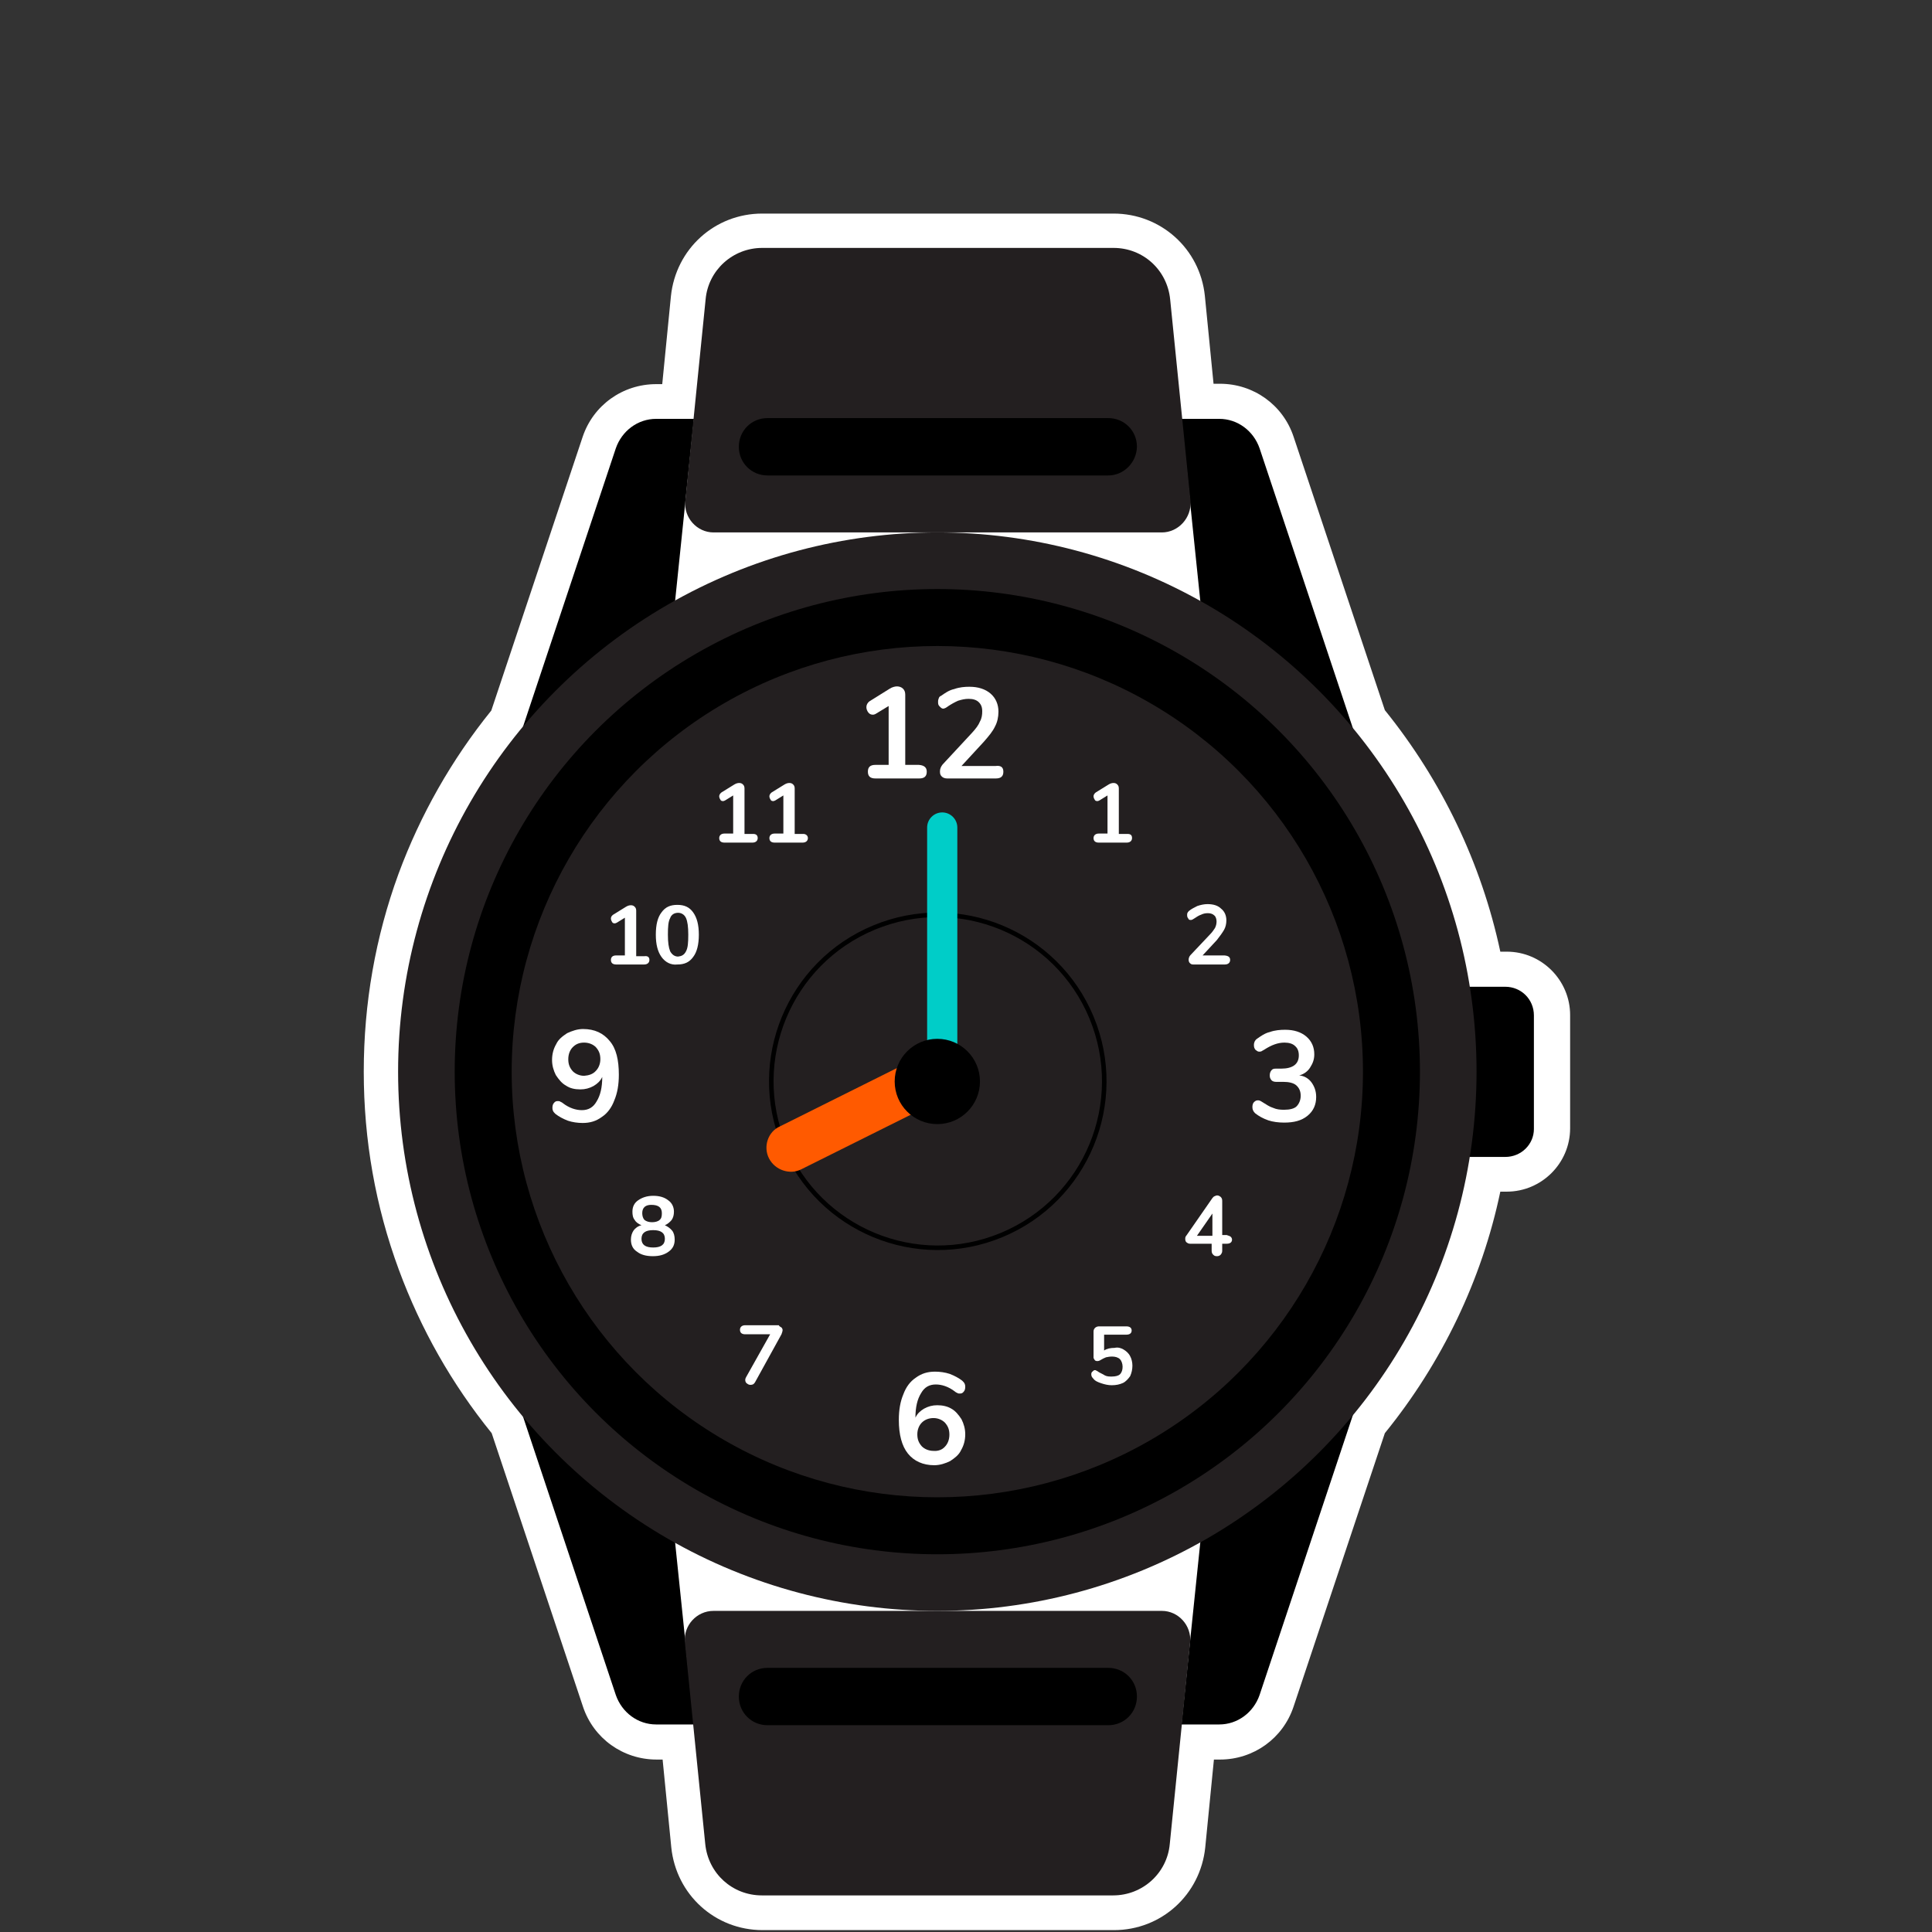 <?xml version="1.0" encoding="utf-8"?>
<!-- Generator: Adobe Illustrator 22.0.1, SVG Export Plug-In . SVG Version: 6.00 Build 0)  -->
<svg version="1.1" id="Layer_1" xmlns="http://www.w3.org/2000/svg" xmlns:xlink="http://www.w3.org/1999/xlink" x="0px" y="0px"
	 viewBox="0 0 512 512" style="enable-background:new 0 0 512 512;" xml:space="preserve">
<rect x="0" y="0" width="512" height="512" fill="#333333" stroke="none"/>
<style type="text/css">
	.st0{fill:#FFFFFF;}
	.st1{fill:#231F20;}
	.st2{fill:none;stroke:#000000;stroke-width:1.205;stroke-miterlimit:10;}
	.st3{fill:#FF5A00;}
	.st4{fill:#00CDC8;}
</style>
<g>
	<path class="st0" d="M201.9,506.8c-10.2,0-18.6-7.6-19.6-17.7l-2.8-27.4h-5.7c-6.8,0-12.9-4.3-15-10.9l-24.4-73.2
		c-21.6-26.2-33.5-59.5-33.5-93.5s11.9-67.3,33.4-93.5l24.4-73.2c2.1-6.5,8.2-10.9,15-10.9h5.7l2.8-27.4c1-10.1,9.4-17.7,19.6-17.7
		H295c10.2,0,18.6,7.6,19.6,17.7l2.8,27.4h5.7c6.8,0,12.9,4.3,15,10.9l24.4,73.2c15.8,19.2,26.4,42.1,30.9,66.4h5.4
		c6.7,0,12.2,5.4,12.2,12.2v30.1c0,6.7-5.4,12.2-12.2,12.2h-5.3c-4.5,24.3-15.1,47.2-30.9,66.4L338.1,451c-2.1,6.5-8.2,10.9-15,10.9
		h-5.7l-2.8,27.4c-1,10.1-9.4,17.7-19.6,17.7L201.9,506.8L201.9,506.8z M184.9,423c1.3-0.5,2.7-0.7,4.2-0.7h7.9
		c-4.3-1.6-8.6-3.4-12.7-5.4L184.9,423z M307.9,422.3c1.4,0,2.8,0.3,4.2,0.7l0.6-6.2c-4.2,2-8.4,3.8-12.7,5.4L307.9,422.3
		L307.9,422.3z M299.9,145.7c4.3,1.6,8.6,3.4,12.7,5.4L312,145c-1.3,0.5-2.7,0.7-4.2,0.7H299.9z M184.3,151.1
		c4.2-2,8.4-3.8,12.7-5.4h-7.9c-1.4,0-2.8-0.3-4.2-0.7L184.3,151.1z"/>
	<path class="st0" d="M295.1,65.9c7.8,0,14.2,5.8,15,13.6l3.1,31.6h9.9c4.9,0,9.1,3.1,10.7,7.8l24.6,74c16,19.3,27,42.8,31.1,68.7
		h9.3c4.2,0,7.6,3.3,7.6,7.6v30.1c0,4.2-3.3,7.6-7.6,7.6h-9.3c-4.1,25.8-15.1,49.4-31.1,68.7l-24.6,74c-1.6,4.6-5.8,7.8-10.7,7.8
		h-9.9l-3.1,31.6c-0.7,7.7-7.2,13.6-15,13.6H202c-7.8,0-14.2-5.8-15-13.6l-3.1-31.6h-10c-4.9,0-9.1-3.1-10.7-7.8l-24.6-74
		c-20.6-24.9-33-56.7-33-91.4s12.4-66.5,33-91.3l24.6-74c1.6-4.6,5.8-7.8,10.7-7.8h10l3.1-31.6c0.7-7.7,7.2-13.6,15-13.6L295.1,65.9
		 M178.8,159.2c20.6-11.5,44.3-18.1,69.6-18.1s49,6.6,69.6,18.1l-2.8-27.5l0.1,1.1c0.5,4.4-3,8.3-7.5,8.3h-59.4H189
		c-4.4,0-7.9-3.9-7.5-8.3l0.2-1.7L178.8,159.2 M318.1,408.8c-20.6,11.5-44.3,18.1-69.6,18.1s-49-6.6-69.6-18.1l2.9,27.7l-0.1-1.3
		c-0.5-4.4,3-8.3,7.5-8.3h59.4H308c4.4,0,7.9,3.9,7.5,8.3l-0.2,1.5L318.1,408.8 M295.1,56.6H202c-12.6,0-22.9,9.4-24.2,21.9
		l-2.3,23.3h-1.6c-8.9,0-16.7,5.6-19.5,14l-24.2,72.5c-10.5,13-18.8,27.6-24.6,43.3c-6.1,16.7-9.2,34.3-9.2,52.4s3.1,35.7,9.3,52.5
		c5.8,15.7,14,30.2,24.6,43.3l24.2,72.5c2.8,8.4,10.6,14,19.5,14h1.6l2.3,23.3c1.3,12.5,11.6,21.9,24.2,21.9h93.1
		c12.6,0,22.9-9.4,24.2-21.9l2.3-23.3h1.6c8.9,0,16.7-5.6,19.5-14l24.2-72.5c15.1-18.6,25.7-40.6,30.6-64h1.7
		c9.2,0,16.8-7.5,16.8-16.8v-30c0-9.2-7.5-16.8-16.8-16.8h-1.7c-5-23.4-15.5-45.3-30.6-64l-24.2-72.5c-2.8-8.4-10.6-14-19.5-14h-1.7
		l-2.3-23.3C318,65.9,307.6,56.6,295.1,56.6L295.1,56.6z"/>
</g>
<g>
	<path d="M398.9,306.6h-15v-45.1h15c4.2,0,7.6,3.3,7.6,7.6v30.1C406.5,303.2,403.2,306.6,398.9,306.6z"/>
	<path d="M183.9,111l-5.7,55.1l-42.5,35.2l27.5-82.5c1.6-4.6,5.8-7.8,10.7-7.8H183.9L183.9,111z"/>
	<path d="M313.1,111l5.7,55.1l42.5,35.2l-27.5-82.5c-1.6-4.6-5.8-7.8-10.7-7.8H313.1L313.1,111z"/>
	<path d="M313.1,457l5.7-55.1l42.5-35.2l-27.5,82.5c-1.6,4.6-5.8,7.8-10.7,7.8L313.1,457L313.1,457z"/>
	<path d="M183.9,457l-5.7-55.1l-42.5-35.2l27.5,82.5c1.6,4.6,5.8,7.8,10.7,7.8L183.9,457L183.9,457z"/>
</g>
<path class="st1" d="M307.9,141.1H189.1c-4.4,0-7.9-3.9-7.5-8.3l5.4-53.5c0.7-7.7,7.2-13.6,15-13.6h93.1c7.8,0,14.2,5.8,15,13.6
	l5.4,53.5C315.8,137.2,312.3,141.1,307.9,141.1z"/>
<path d="M293.7,126h-90.3c-4.2,0-7.6-3.3-7.6-7.6l0,0c0-4.2,3.3-7.6,7.6-7.6h90.3c4.2,0,7.6,3.3,7.6,7.6l0,0
	C301.2,122.6,297.8,126,293.7,126z"/>
<path class="st1" d="M189.1,426.9h118.8c4.4,0,7.9,3.9,7.5,8.3l-5.4,53.5c-0.7,7.7-7.2,13.6-15,13.6h-93.1c-7.8,0-14.2-5.8-15-13.6
	l-5.4-53.5C181.1,430.8,184.6,426.9,189.1,426.9z"/>
<path d="M203.4,442h90.3c4.2,0,7.6,3.3,7.6,7.6l0,0c0,4.2-3.3,7.6-7.6,7.6h-90.3c-4.2,0-7.6-3.3-7.6-7.6l0,0
	C195.8,445.4,199.1,442,203.4,442z"/>
<circle class="st1" cx="248.4" cy="284" r="142.9"/>
<circle cx="248.4" cy="284" r="127.9"/>
<circle class="st1" cx="248.4" cy="284" r="112.8"/>
<ellipse transform="matrix(0.924 -0.383 0.383 0.924 -90.769 116.875)" class="st2" cx="248.4" cy="286.6" rx="44.1" ry="44.1"/>
<g>
	<g>
		<path class="st0" d="M245.6,204.5c0,1.2-0.6,1.8-2,1.8H232c-1.4,0-2-0.6-2-1.8s0.6-1.8,2-1.8h3.5v-15.6l-3.3,2
			c-0.3,0.2-0.6,0.3-0.9,0.3c-0.5,0-0.9-0.2-1.2-0.6s-0.5-0.9-0.5-1.4c0-0.6,0.3-1.2,0.9-1.6l5.3-3.3c0.6-0.4,1.4-0.6,1.9-0.6
			c0.6,0,1.2,0.2,1.6,0.6c0.4,0.4,0.6,0.9,0.6,1.6v18.6h3.6C244.8,202.8,245.6,203.3,245.6,204.5z"/>
		<path class="st0" d="M265.9,204.5c0,1.2-0.6,1.8-2,1.8H251c-0.6,0-1.1-0.2-1.4-0.5c-0.4-0.4-0.5-0.7-0.5-1.4s0.3-1.3,0.7-1.8
			l7.8-8.4c1-1.1,1.7-2,2.1-3c0.5-0.9,0.6-1.8,0.6-2.7c0-1.1-0.3-1.8-0.9-2.4c-0.6-0.6-1.5-0.9-2.7-0.9c-1,0-1.8,0.2-2.8,0.5
			c-0.9,0.4-1.8,0.9-2.7,1.5c-0.2,0.2-0.5,0.3-0.6,0.4c-0.2,0.1-0.5,0.2-0.6,0.2c-0.4,0-0.6-0.2-1-0.6c-0.4-0.4-0.4-0.7-0.4-1.3
			c0-0.4,0.1-0.6,0.2-0.9c0.1-0.3,0.3-0.5,0.6-0.6c1-0.7,2.1-1.5,3.5-1.8c1.4-0.5,2.8-0.6,4-0.6c2.3,0,4.2,0.6,5.6,1.8
			s2.1,2.9,2.1,4.8c0,1.4-0.3,2.8-0.9,3.9c-0.6,1.3-1.6,2.5-3,4.1l-5.9,6.4h9C265.2,202.8,265.9,203.3,265.9,204.5z"/>
	</g>
	<g>
		<path class="st0" d="M252.1,373.3c1.1,0.6,1.9,1.6,2.7,2.8c0.6,1.2,1,2.5,1,4c0,1.6-0.4,3-1.1,4.2c-0.6,1.3-1.7,2.1-2.9,2.9
			c-1.2,0.6-2.7,1.1-4.2,1.1c-3,0-5.4-1.1-7-3.1s-2.4-5-2.4-8.9c0-2.7,0.4-4.9,1.2-6.8c0.7-1.9,1.8-3.4,3.3-4.4
			c1.5-1.1,3.1-1.6,5.1-1.6c1.3,0,2.7,0.2,3.9,0.6c1.3,0.5,2.4,1.1,3.3,1.8c0.3,0.3,0.5,0.5,0.6,0.7s0.2,0.5,0.2,0.9
			c0,0.5-0.1,1-0.4,1.3c-0.3,0.4-0.6,0.5-1,0.5c-0.2,0-0.5,0-0.6-0.1c-0.2-0.1-0.5-0.2-0.7-0.4c-1.8-1.4-3.6-1.9-5.1-1.9
			c-1.7,0-3,0.7-3.9,2.3c-1,1.6-1.5,3.7-1.5,6.5c0.5-1.1,1.3-1.8,2.3-2.4c1.1-0.6,2.2-0.9,3.5-0.9
			C249.8,372.4,251.1,372.7,252.1,373.3z M250.4,383.4c0.7-0.7,1.2-1.8,1.2-3.2c0-1.4-0.4-2.3-1.2-3.2c-0.7-0.7-1.8-1.2-3-1.2
			s-2.3,0.4-3.1,1.2c-0.7,0.7-1.2,1.8-1.2,3.1c0,1.4,0.4,2.3,1.2,3.2c0.7,0.7,1.8,1.2,3.1,1.2C248.6,384.6,249.7,384.2,250.4,383.4z
			"/>
	</g>
	<g>
		<path class="st0" d="M161.6,275.9c1.7,2,2.4,5,2.4,8.9c0,2.7-0.4,4.9-1.2,6.8c-0.7,1.9-1.8,3.4-3.3,4.4c-1.5,1.1-3.1,1.6-5.1,1.6
			c-1.3,0-2.7-0.2-3.9-0.6c-1.3-0.5-2.4-1.1-3.3-1.8c-0.3-0.3-0.5-0.5-0.6-0.7s-0.2-0.5-0.2-0.9c0-0.5,0.1-1,0.4-1.3
			c0.3-0.4,0.6-0.5,1-0.5c0.2,0,0.5,0,0.6,0.1s0.5,0.2,0.7,0.4c1.8,1.4,3.6,1.9,5.1,1.9c1.7,0,3-0.7,3.9-2.3c1-1.6,1.5-3.7,1.5-6.5
			c-0.5,1.1-1.3,1.8-2.3,2.4c-1.1,0.6-2.2,0.9-3.5,0.9c-1.5,0-2.8-0.3-3.8-1c-1.1-0.6-1.9-1.6-2.7-2.8c-0.6-1.2-1-2.5-1-4
			c0-1.6,0.4-3,1.1-4.2c0.6-1.3,1.7-2.1,2.9-2.9c1.3-0.6,2.7-1.1,4.2-1.1C157.6,272.7,159.9,273.8,161.6,275.9z M157.9,283.8
			c0.7-0.7,1.2-1.8,1.2-3.1c0-1.4-0.4-2.3-1.2-3.2c-0.7-0.7-1.8-1.2-3.1-1.2s-2.2,0.4-3,1.2c-0.7,0.7-1.2,1.8-1.2,3.2
			c0,1.4,0.4,2.3,1.2,3.2c0.7,0.7,1.8,1.2,3,1.2C156,285,157.1,284.7,157.9,283.8z"/>
	</g>
	<g>
		<path class="st0" d="M178.1,326.1c0.5,0.6,0.7,1.5,0.7,2.4c0,1.4-0.5,2.4-1.6,3.2c-1.1,0.8-2.4,1.2-4.2,1.2s-3.2-0.4-4.2-1.2
			c-1.1-0.7-1.6-1.8-1.6-3.2c0-1,0.3-1.8,0.7-2.4s1.2-1.2,2.1-1.4c-0.7-0.3-1.4-0.7-1.8-1.4c-0.5-0.6-0.6-1.4-0.6-2.2
			c0-1.3,0.5-2.3,1.5-3s2.3-1.2,4-1.2s3,0.4,4,1.2c1,0.7,1.5,1.8,1.5,3c0,0.9-0.2,1.6-0.6,2.2c-0.5,0.6-1.1,1.1-1.8,1.4
			C176.9,325,177.6,325.5,178.1,326.1z M176.2,328.3c0-1.6-1.1-2.3-3.1-2.3s-3.1,0.7-3.1,2.3s1.1,2.3,3.1,2.3
			S176.2,329.9,176.2,328.3z M170.2,321.5c0,0.7,0.2,1.4,0.6,1.8c0.5,0.4,1.2,0.6,2,0.6s1.6-0.2,2-0.6c0.5-0.4,0.6-1,0.6-1.8
			c0-1.5-0.9-2.2-2.8-2.2C171.2,319.3,170.2,319.9,170.2,321.5z"/>
	</g>
	<g>
		<path class="st0" d="M172.1,254.4c0,0.7-0.5,1.2-1.4,1.2h-7.4c-0.9,0-1.4-0.4-1.4-1.2s0.5-1.2,1.4-1.2h2.3v-10l-2.1,1.3
			c-0.2,0.1-0.4,0.2-0.6,0.2c-0.3,0-0.6-0.1-0.7-0.4c-0.2-0.3-0.3-0.6-0.3-0.9c0-0.4,0.2-0.7,0.6-1l3.4-2.1c0.5-0.3,0.9-0.4,1.3-0.4
			c0.4,0,0.7,0.1,1,0.4c0.3,0.3,0.4,0.6,0.4,1.1v12h2.2C171.6,253.3,172.1,253.6,172.1,254.4z"/>
		<path class="st0" d="M175.3,253.6c-1-1.4-1.5-3.3-1.5-5.9c0-2.7,0.5-4.6,1.5-5.9c1-1.4,2.3-2,4.2-2s3.2,0.6,4.2,2s1.5,3.3,1.5,5.9
			s-0.5,4.6-1.5,5.9c-1,1.4-2.3,2-4.2,2C177.8,255.8,176.3,255,175.3,253.6z M181.8,252.1c0.5-0.9,0.6-2.3,0.6-4.4
			c0-2.1-0.2-3.5-0.6-4.4s-1.2-1.4-2.1-1.4c-1,0-1.8,0.5-2.1,1.4c-0.5,0.9-0.6,2.3-0.6,4.4c0,2.1,0.2,3.4,0.6,4.4
			c0.5,0.9,1.2,1.4,2.1,1.4C180.6,253.4,181.3,253.1,181.8,252.1z"/>
	</g>
	<g>
		<path class="st0" d="M200.8,222.1c0,0.7-0.5,1.2-1.4,1.2H192c-0.9,0-1.4-0.4-1.4-1.2c0-0.7,0.5-1.2,1.4-1.2h2.3v-10.1l-2.1,1.3
			c-0.2,0.1-0.4,0.2-0.6,0.2c-0.3,0-0.6-0.1-0.7-0.4c-0.2-0.3-0.3-0.6-0.3-0.9s0.2-0.7,0.6-1l3.4-2.1c0.5-0.3,0.9-0.4,1.3-0.4
			c0.4,0,0.7,0.1,1,0.4c0.3,0.3,0.4,0.6,0.4,1.1v12h2.3C200.4,221,200.8,221.4,200.8,222.1z"/>
		<path class="st0" d="M214.1,222.1c0,0.7-0.5,1.2-1.4,1.2h-7.4c-0.9,0-1.4-0.4-1.4-1.2c0-0.7,0.5-1.2,1.4-1.2h2.3v-10.1l-2.1,1.3
			c-0.2,0.1-0.4,0.2-0.6,0.2c-0.3,0-0.6-0.1-0.7-0.4c-0.2-0.3-0.3-0.6-0.3-0.9s0.2-0.7,0.6-1l3.4-2.1c0.5-0.3,0.9-0.4,1.3-0.4
			c0.4,0,0.7,0.1,1,0.4s0.4,0.6,0.4,1.1v12h2.3C213.5,221,214.1,221.4,214.1,222.1z"/>
	</g>
	<g>
		<path class="st0" d="M326,254.4c0,0.7-0.5,1.2-1.4,1.2h-8.4c-0.4,0-0.6-0.1-0.9-0.4c-0.2-0.2-0.3-0.5-0.3-0.9s0.2-0.9,0.5-1.2
			l5.1-5.4c0.6-0.6,1.1-1.3,1.4-1.8c0.3-0.6,0.4-1.2,0.4-1.7c0-0.6-0.2-1.3-0.6-1.6c-0.4-0.4-1-0.6-1.7-0.6c-0.6,0-1.2,0.1-1.8,0.4
			c-0.6,0.2-1.2,0.6-1.8,1c-0.2,0.1-0.3,0.2-0.5,0.3s-0.3,0.1-0.5,0.1c-0.3,0-0.5-0.1-0.6-0.4c-0.2-0.2-0.3-0.5-0.3-0.9
			c0-0.2,0-0.4,0.1-0.6c0.1-0.2,0.2-0.3,0.4-0.5c0.6-0.5,1.4-0.9,2.2-1.3c0.9-0.3,1.8-0.5,2.7-0.5c1.6,0,2.8,0.4,3.6,1.2
			c0.9,0.7,1.4,1.8,1.4,3.1c0,0.9-0.2,1.8-0.6,2.5s-1.1,1.7-1.9,2.7l-3.8,4.1h5.8C325.5,253.3,326,253.6,326,254.4z"/>
	</g>
	<g>
		<path class="st0" d="M326.2,327.8c0.2,0.2,0.3,0.5,0.3,0.7c0,0.7-0.5,1.1-1.4,1.1h-1.2v1.8c0,0.5-0.1,0.7-0.4,1.1
			c-0.3,0.3-0.6,0.4-1,0.4c-0.5,0-0.7-0.1-1-0.4s-0.4-0.6-0.4-1.1v-1.8h-5.7c-0.4,0-0.6-0.1-1-0.4c-0.2-0.2-0.3-0.5-0.3-0.9
			c0-0.5,0.1-0.6,0.4-1l6.8-9.8c0.2-0.2,0.3-0.4,0.6-0.5c0.2-0.1,0.5-0.2,0.6-0.2c0.4,0,0.6,0.1,1,0.4c0.3,0.3,0.4,0.6,0.4,1.1v9
			h1.2C325.7,327.5,326,327.6,326.2,327.8z M317.2,327.5h4.1v-5.9L317.2,327.5z"/>
	</g>
	<g>
		<path class="st0" d="M297.7,357.6c0.7,0.4,1.4,1,1.8,1.8c0.4,0.7,0.6,1.7,0.6,2.5c0,1-0.2,1.9-0.6,2.8c-0.5,0.7-1.1,1.4-1.9,1.8
			c-0.9,0.4-1.8,0.6-3,0.6c-0.9,0-1.8-0.2-2.7-0.5c-0.9-0.3-1.7-0.6-2.2-1.3c-0.3-0.3-0.5-0.6-0.5-1.1c0-0.3,0.1-0.6,0.3-0.7
			c0.2-0.2,0.4-0.4,0.6-0.4s0.3,0,0.4,0.1s0.3,0.1,0.5,0.3c0.6,0.4,1.2,0.6,1.8,1c0.6,0.3,1.2,0.3,1.8,0.3c1,0,1.8-0.2,2.2-0.6
			c0.5-0.5,0.7-1.2,0.7-2s-0.3-1.6-0.7-2c-0.5-0.5-1.3-0.7-2.1-0.7c-0.6,0-1.1,0.1-1.6,0.2c-0.5,0.2-0.9,0.4-1.4,0.7
			c-0.3,0.2-0.6,0.3-0.9,0.3s-0.6-0.1-0.7-0.3s-0.3-0.4-0.3-0.6v-6.9c0-0.4,0.1-0.7,0.4-1c0.2-0.2,0.6-0.4,1-0.4h7.3
			c0.9,0,1.4,0.4,1.4,1.1s-0.5,1.1-1.4,1.1h-5.9v4.2c0.7-0.5,1.7-0.7,2.8-0.7C296.2,357,297,357.2,297.7,357.6z"/>
	</g>
	<g>
		<path class="st0" d="M207.1,351.8c0.2,0.2,0.3,0.5,0.3,0.7s-0.1,0.6-0.3,1.1l-7,12.7c-0.3,0.5-0.6,0.7-1.2,0.7
			c-0.4,0-0.6-0.1-1-0.4c-0.3-0.2-0.4-0.6-0.4-0.9s0.1-0.5,0.2-0.7l6.4-11.4h-6.6c-0.9,0-1.4-0.4-1.4-1.2c0-0.7,0.5-1.2,1.4-1.2h8.9
			C206.5,351.5,206.8,351.6,207.1,351.8z"/>
	</g>
	<g>
		<path class="st0" d="M300,222.1c0,0.7-0.5,1.2-1.4,1.2h-7.4c-0.9,0-1.4-0.4-1.4-1.2c0-0.7,0.5-1.2,1.4-1.2h2.3v-10.1l-2.1,1.3
			c-0.2,0.1-0.4,0.2-0.6,0.2c-0.3,0-0.6-0.1-0.7-0.4c-0.2-0.3-0.3-0.6-0.3-0.9s0.2-0.7,0.6-1l3.4-2.1c0.5-0.3,0.9-0.4,1.3-0.4
			s0.7,0.1,1,0.4c0.3,0.3,0.4,0.6,0.4,1.1v12h2.3C299.7,221,300,221.4,300,222.1z"/>
	</g>
	<g>
		<path class="st0" d="M347.6,286.9c0.7,1,1.2,2.2,1.2,3.8c0,2-0.7,3.7-2.3,5c-1.6,1.3-3.6,1.8-6.2,1.8c-1.5,0-3-0.2-4.2-0.6
			c-1.4-0.5-2.5-1.1-3.5-1.9c-0.5-0.5-0.7-1-0.7-1.6c0-0.5,0.1-1,0.4-1.3s0.6-0.5,1-0.5c0.2,0,0.4,0,0.6,0.1s0.4,0.2,0.7,0.4
			c1,0.6,1.8,1.2,2.8,1.5c0.9,0.4,1.8,0.5,2.9,0.5c1.5,0,2.7-0.3,3.3-0.9s1.1-1.6,1.1-2.8s-0.4-2.1-1.2-2.8
			c-0.7-0.6-1.9-0.9-3.5-0.9h-1.9c-0.5,0-1-0.2-1.2-0.5c-0.3-0.4-0.4-0.7-0.4-1.2s0.1-0.9,0.4-1.3s0.6-0.5,1.2-0.5h1.4
			c3.1,0,4.7-1.2,4.7-3.5c0-1.1-0.3-1.9-1-2.5c-0.6-0.6-1.6-0.9-2.8-0.9c-1.7,0-3.4,0.6-5.4,1.9c-0.3,0.2-0.6,0.3-0.7,0.4
			c-0.2,0.1-0.4,0.1-0.6,0.1c-0.4,0-0.6-0.2-1-0.5c-0.3-0.4-0.4-0.7-0.4-1.3c0-0.4,0.1-0.6,0.2-0.9c0.1-0.2,0.3-0.5,0.6-0.7
			c1-0.7,2.1-1.5,3.4-1.8c1.4-0.5,2.8-0.6,4.1-0.6c2.3,0,4.2,0.6,5.6,1.8c1.4,1.2,2.1,2.8,2.1,4.7c0,1.4-0.4,2.4-1.1,3.5
			c-0.6,1-1.7,1.8-2.9,2.1C345.7,285.1,346.9,285.9,347.6,286.9z"/>
	</g>
</g>
<path class="st3" d="M206.7,298.5l33.9-16.9c3-1.5,6.9-0.2,8.5,2.9c1.5,3,0.2,6.9-2.9,8.5l-33.9,16.9c-3,1.5-6.9,0.2-8.5-2.9
	C202.2,303.9,203.5,299.9,206.7,298.5z"/>
<path class="st4" d="M249.7,293.4c-2.2,0-4-1.8-4-4v-70.1c0-2.2,1.8-4,4-4s4,1.8,4,4v70C253.9,291.6,252,293.4,249.7,293.4z"/>
<circle cx="248.4" cy="286.6" r="11.3"/>
</svg>
